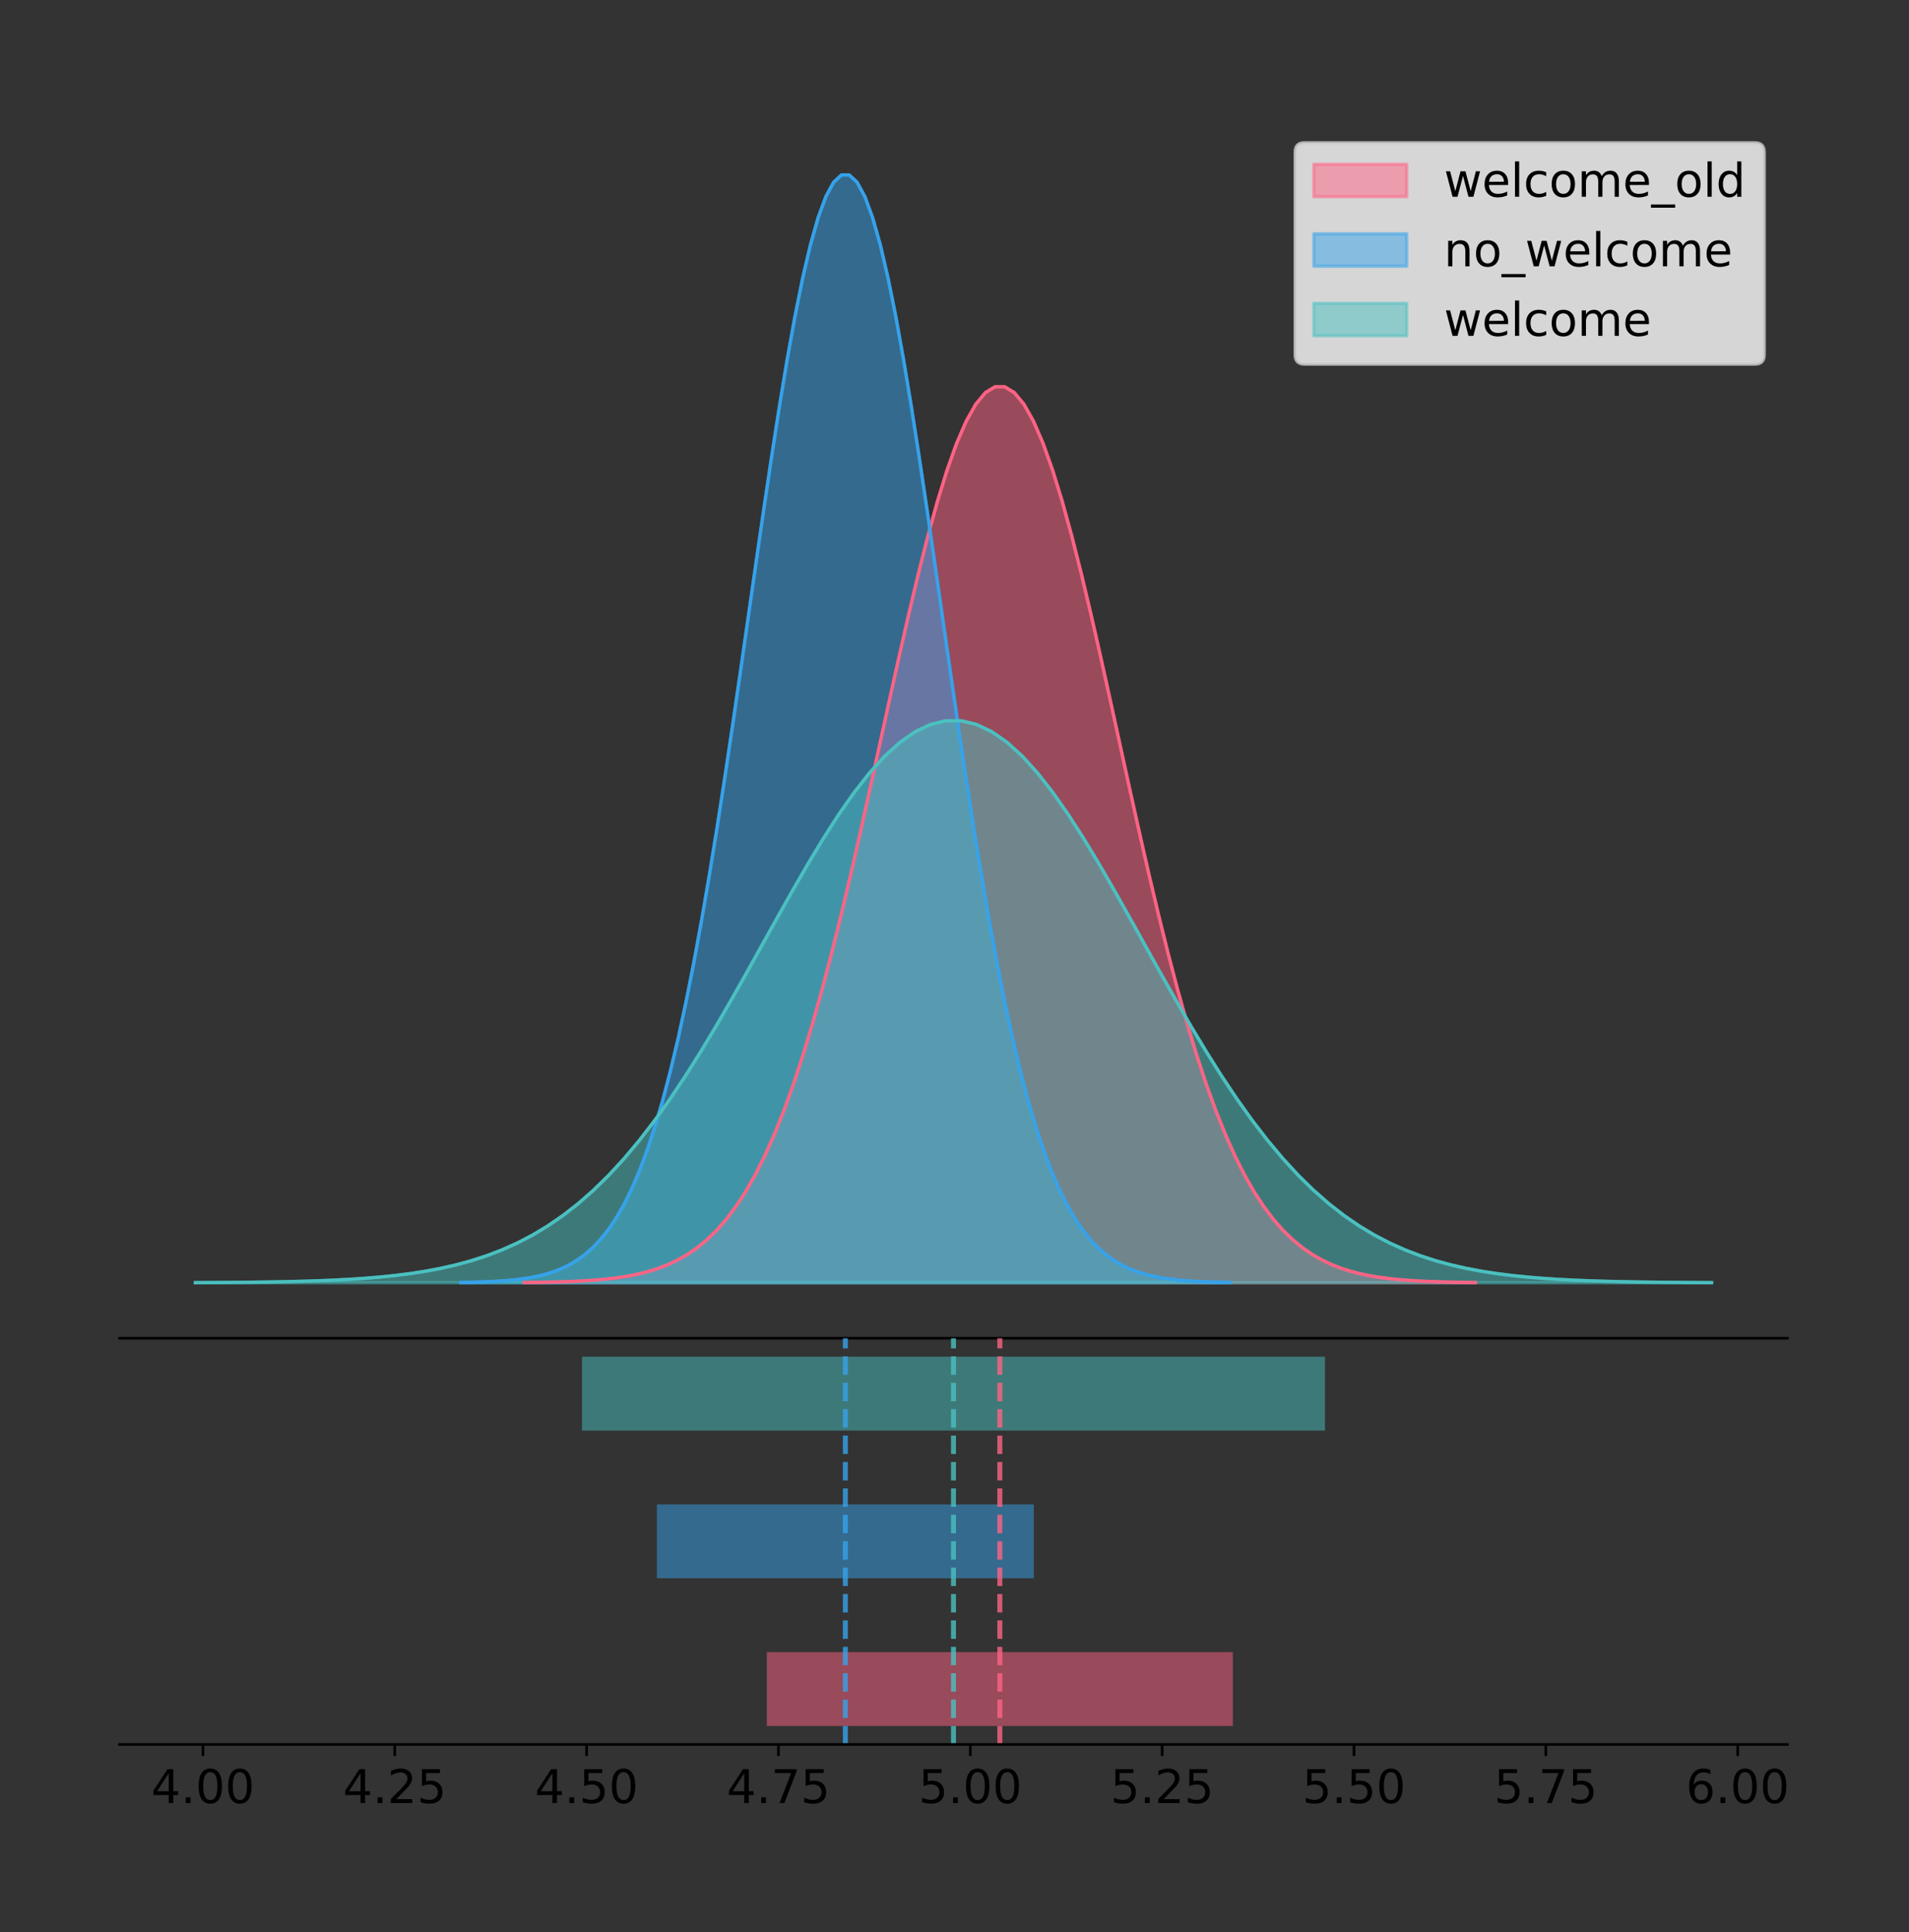 <?xml version="1.0" encoding="utf-8" standalone="no"?>
<!DOCTYPE svg PUBLIC "-//W3C//DTD SVG 1.1//EN"
  "http://www.w3.org/Graphics/SVG/1.1/DTD/svg11.dtd">
<!-- Created with matplotlib (https://matplotlib.org/) -->
<svg height="581.789pt" version="1.1" viewBox="0 0 574.809 581.789" width="574.809pt" xmlns="http://www.w3.org/2000/svg" xmlns:xlink="http://www.w3.org/1999/xlink">
 <rect x="0" y="0" width="574.809" height="581.789" fill="#333333" stroke="none"/>
 <defs>
  <style type="text/css">
*{stroke-linecap:butt;stroke-linejoin:round;}
  </style>
 </defs>
 <g id="figure_1">
  <g id="patch_1">
   <path d="M 0 581.789 
L 574.809 581.789 
L 574.809 0 
L 0 0 
z
" style="fill:none;"/>
  </g>
  <g id="axes_1">
   <g id="patch_2">
    <path d="M 36 402.93 
L 538.2 402.93 
L 538.2 36 
L 36 36 
z
" style="fill:none;"/>
   </g>
   <g id="PolyCollection_1">
    <defs>
     <path d="M 157.872 -195.538 
L 157.872 -195.629 
L 160.765 -195.663 
L 163.657 -195.709 
L 166.55 -195.77 
L 169.443 -195.851 
L 172.335 -195.958 
L 175.228 -196.098 
L 178.12 -196.28 
L 181.013 -196.514 
L 183.906 -196.813 
L 186.798 -197.194 
L 189.691 -197.674 
L 192.583 -198.276 
L 195.476 -199.024 
L 198.369 -199.948 
L 201.261 -201.08 
L 204.154 -202.458 
L 207.046 -204.122 
L 209.939 -206.116 
L 212.832 -208.49 
L 215.724 -211.293 
L 218.617 -214.577 
L 221.509 -218.397 
L 224.402 -222.804 
L 227.295 -227.85 
L 230.187 -233.58 
L 233.08 -240.034 
L 235.972 -247.245 
L 238.865 -255.233 
L 241.758 -264.007 
L 244.65 -273.559 
L 247.543 -283.865 
L 250.436 -294.881 
L 253.328 -306.545 
L 256.221 -318.77 
L 259.113 -331.452 
L 262.006 -344.462 
L 264.899 -357.657 
L 267.791 -370.871 
L 270.684 -383.929 
L 273.576 -396.641 
L 276.469 -408.814 
L 279.362 -420.251 
L 282.254 -430.761 
L 285.147 -440.16 
L 288.039 -448.279 
L 290.932 -454.967 
L 293.825 -460.1 
L 296.717 -463.578 
L 299.61 -465.334 
L 302.502 -465.334 
L 305.395 -463.578 
L 308.288 -460.1 
L 311.18 -454.967 
L 314.073 -448.279 
L 316.966 -440.16 
L 319.858 -430.761 
L 322.751 -420.251 
L 325.643 -408.814 
L 328.536 -396.641 
L 331.429 -383.929 
L 334.321 -370.871 
L 337.214 -357.657 
L 340.106 -344.462 
L 342.999 -331.452 
L 345.892 -318.77 
L 348.784 -306.545 
L 351.677 -294.881 
L 354.569 -283.865 
L 357.462 -273.559 
L 360.355 -264.007 
L 363.247 -255.233 
L 366.14 -247.245 
L 369.032 -240.034 
L 371.925 -233.58 
L 374.818 -227.85 
L 377.71 -222.804 
L 380.603 -218.397 
L 383.495 -214.577 
L 386.388 -211.293 
L 389.281 -208.49 
L 392.173 -206.116 
L 395.066 -204.122 
L 397.959 -202.458 
L 400.851 -201.08 
L 403.744 -199.948 
L 406.636 -199.024 
L 409.529 -198.276 
L 412.422 -197.674 
L 415.314 -197.194 
L 418.207 -196.813 
L 421.099 -196.514 
L 423.992 -196.28 
L 426.885 -196.098 
L 429.777 -195.958 
L 432.67 -195.851 
L 435.562 -195.77 
L 438.455 -195.709 
L 441.348 -195.663 
L 444.24 -195.629 
L 444.24 -195.538 
L 444.24 -195.538 
L 441.348 -195.538 
L 438.455 -195.538 
L 435.562 -195.538 
L 432.67 -195.538 
L 429.777 -195.538 
L 426.885 -195.538 
L 423.992 -195.538 
L 421.099 -195.538 
L 418.207 -195.538 
L 415.314 -195.538 
L 412.422 -195.538 
L 409.529 -195.538 
L 406.636 -195.538 
L 403.744 -195.538 
L 400.851 -195.538 
L 397.959 -195.538 
L 395.066 -195.538 
L 392.173 -195.538 
L 389.281 -195.538 
L 386.388 -195.538 
L 383.495 -195.538 
L 380.603 -195.538 
L 377.71 -195.538 
L 374.818 -195.538 
L 371.925 -195.538 
L 369.032 -195.538 
L 366.14 -195.538 
L 363.247 -195.538 
L 360.355 -195.538 
L 357.462 -195.538 
L 354.569 -195.538 
L 351.677 -195.538 
L 348.784 -195.538 
L 345.892 -195.538 
L 342.999 -195.538 
L 340.106 -195.538 
L 337.214 -195.538 
L 334.321 -195.538 
L 331.429 -195.538 
L 328.536 -195.538 
L 325.643 -195.538 
L 322.751 -195.538 
L 319.858 -195.538 
L 316.966 -195.538 
L 314.073 -195.538 
L 311.18 -195.538 
L 308.288 -195.538 
L 305.395 -195.538 
L 302.502 -195.538 
L 299.61 -195.538 
L 296.717 -195.538 
L 293.825 -195.538 
L 290.932 -195.538 
L 288.039 -195.538 
L 285.147 -195.538 
L 282.254 -195.538 
L 279.362 -195.538 
L 276.469 -195.538 
L 273.576 -195.538 
L 270.684 -195.538 
L 267.791 -195.538 
L 264.899 -195.538 
L 262.006 -195.538 
L 259.113 -195.538 
L 256.221 -195.538 
L 253.328 -195.538 
L 250.436 -195.538 
L 247.543 -195.538 
L 244.65 -195.538 
L 241.758 -195.538 
L 238.865 -195.538 
L 235.972 -195.538 
L 233.08 -195.538 
L 230.187 -195.538 
L 227.295 -195.538 
L 224.402 -195.538 
L 221.509 -195.538 
L 218.617 -195.538 
L 215.724 -195.538 
L 212.832 -195.538 
L 209.939 -195.538 
L 207.046 -195.538 
L 204.154 -195.538 
L 201.261 -195.538 
L 198.369 -195.538 
L 195.476 -195.538 
L 192.583 -195.538 
L 189.691 -195.538 
L 186.798 -195.538 
L 183.906 -195.538 
L 181.013 -195.538 
L 178.12 -195.538 
L 175.228 -195.538 
L 172.335 -195.538 
L 169.443 -195.538 
L 166.55 -195.538 
L 163.657 -195.538 
L 160.765 -195.538 
L 157.872 -195.538 
z
" id="m14c7a3644d" style="stroke:#ff6384;stroke-opacity:0.5;"/>
    </defs>
    <g clip-path="url(#p9bf00c78ed)">
     <use style="fill:#ff6384;fill-opacity:0.5;stroke:#ff6384;stroke-opacity:0.5;" x="0" xlink:href="#m14c7a3644d" y="581.789"/>
    </g>
   </g>
   <g id="PolyCollection_2">
    <defs>
     <path d="M 138.735 -195.538 
L 138.735 -195.65 
L 141.075 -195.692 
L 143.414 -195.749 
L 145.754 -195.825 
L 148.093 -195.925 
L 150.433 -196.058 
L 152.773 -196.23 
L 155.112 -196.455 
L 157.452 -196.744 
L 159.791 -197.115 
L 162.131 -197.585 
L 164.47 -198.179 
L 166.81 -198.923 
L 169.149 -199.848 
L 171.489 -200.99 
L 173.829 -202.39 
L 176.168 -204.093 
L 178.508 -206.151 
L 180.847 -208.617 
L 183.187 -211.552 
L 185.526 -215.017 
L 187.866 -219.078 
L 190.205 -223.801 
L 192.545 -229.25 
L 194.885 -235.488 
L 197.224 -242.572 
L 199.564 -250.552 
L 201.903 -259.468 
L 204.243 -269.344 
L 206.582 -280.192 
L 208.922 -292.002 
L 211.262 -304.744 
L 213.601 -318.365 
L 215.941 -332.786 
L 218.28 -347.901 
L 220.62 -363.58 
L 222.959 -379.667 
L 225.299 -395.98 
L 227.638 -412.318 
L 229.978 -428.462 
L 232.318 -444.18 
L 234.657 -459.23 
L 236.997 -473.372 
L 239.336 -486.366 
L 241.676 -497.987 
L 244.015 -508.025 
L 246.355 -516.294 
L 248.694 -522.64 
L 251.034 -526.94 
L 253.374 -529.111 
L 255.713 -529.111 
L 258.053 -526.94 
L 260.392 -522.64 
L 262.732 -516.294 
L 265.071 -508.025 
L 267.411 -497.987 
L 269.75 -486.366 
L 272.09 -473.372 
L 274.43 -459.23 
L 276.769 -444.18 
L 279.109 -428.462 
L 281.448 -412.318 
L 283.788 -395.98 
L 286.127 -379.667 
L 288.467 -363.58 
L 290.806 -347.901 
L 293.146 -332.786 
L 295.486 -318.365 
L 297.825 -304.744 
L 300.165 -292.002 
L 302.504 -280.192 
L 304.844 -269.344 
L 307.183 -259.468 
L 309.523 -250.552 
L 311.862 -242.572 
L 314.202 -235.488 
L 316.542 -229.25 
L 318.881 -223.801 
L 321.221 -219.078 
L 323.56 -215.017 
L 325.9 -211.552 
L 328.239 -208.617 
L 330.579 -206.151 
L 332.918 -204.093 
L 335.258 -202.39 
L 337.598 -200.99 
L 339.937 -199.848 
L 342.277 -198.923 
L 344.616 -198.179 
L 346.956 -197.585 
L 349.295 -197.115 
L 351.635 -196.744 
L 353.975 -196.455 
L 356.314 -196.23 
L 358.654 -196.058 
L 360.993 -195.925 
L 363.333 -195.825 
L 365.672 -195.749 
L 368.012 -195.692 
L 370.351 -195.65 
L 370.351 -195.538 
L 370.351 -195.538 
L 368.012 -195.538 
L 365.672 -195.538 
L 363.333 -195.538 
L 360.993 -195.538 
L 358.654 -195.538 
L 356.314 -195.538 
L 353.975 -195.538 
L 351.635 -195.538 
L 349.295 -195.538 
L 346.956 -195.538 
L 344.616 -195.538 
L 342.277 -195.538 
L 339.937 -195.538 
L 337.598 -195.538 
L 335.258 -195.538 
L 332.918 -195.538 
L 330.579 -195.538 
L 328.239 -195.538 
L 325.9 -195.538 
L 323.56 -195.538 
L 321.221 -195.538 
L 318.881 -195.538 
L 316.542 -195.538 
L 314.202 -195.538 
L 311.862 -195.538 
L 309.523 -195.538 
L 307.183 -195.538 
L 304.844 -195.538 
L 302.504 -195.538 
L 300.165 -195.538 
L 297.825 -195.538 
L 295.486 -195.538 
L 293.146 -195.538 
L 290.806 -195.538 
L 288.467 -195.538 
L 286.127 -195.538 
L 283.788 -195.538 
L 281.448 -195.538 
L 279.109 -195.538 
L 276.769 -195.538 
L 274.43 -195.538 
L 272.09 -195.538 
L 269.75 -195.538 
L 267.411 -195.538 
L 265.071 -195.538 
L 262.732 -195.538 
L 260.392 -195.538 
L 258.053 -195.538 
L 255.713 -195.538 
L 253.374 -195.538 
L 251.034 -195.538 
L 248.694 -195.538 
L 246.355 -195.538 
L 244.015 -195.538 
L 241.676 -195.538 
L 239.336 -195.538 
L 236.997 -195.538 
L 234.657 -195.538 
L 232.318 -195.538 
L 229.978 -195.538 
L 227.638 -195.538 
L 225.299 -195.538 
L 222.959 -195.538 
L 220.62 -195.538 
L 218.28 -195.538 
L 215.941 -195.538 
L 213.601 -195.538 
L 211.262 -195.538 
L 208.922 -195.538 
L 206.582 -195.538 
L 204.243 -195.538 
L 201.903 -195.538 
L 199.564 -195.538 
L 197.224 -195.538 
L 194.885 -195.538 
L 192.545 -195.538 
L 190.205 -195.538 
L 187.866 -195.538 
L 185.526 -195.538 
L 183.187 -195.538 
L 180.847 -195.538 
L 178.508 -195.538 
L 176.168 -195.538 
L 173.829 -195.538 
L 171.489 -195.538 
L 169.149 -195.538 
L 166.81 -195.538 
L 164.47 -195.538 
L 162.131 -195.538 
L 159.791 -195.538 
L 157.452 -195.538 
L 155.112 -195.538 
L 152.773 -195.538 
L 150.433 -195.538 
L 148.093 -195.538 
L 145.754 -195.538 
L 143.414 -195.538 
L 141.075 -195.538 
L 138.735 -195.538 
z
" id="ma204738dba" style="stroke:#36a2eb;stroke-opacity:0.5;"/>
    </defs>
    <g clip-path="url(#p9bf00c78ed)">
     <use style="fill:#36a2eb;fill-opacity:0.5;stroke:#36a2eb;stroke-opacity:0.5;" x="0" xlink:href="#ma204738dba" y="581.789"/>
    </g>
   </g>
   <g id="PolyCollection_3">
    <defs>
     <path d="M 58.827 -195.538 
L 58.827 -195.595 
L 63.439 -195.616 
L 68.05 -195.645 
L 72.662 -195.684 
L 77.274 -195.734 
L 81.885 -195.802 
L 86.497 -195.889 
L 91.108 -196.003 
L 95.72 -196.15 
L 100.331 -196.338 
L 104.943 -196.577 
L 109.555 -196.878 
L 114.166 -197.255 
L 118.778 -197.725 
L 123.389 -198.304 
L 128.001 -199.014 
L 132.612 -199.878 
L 137.224 -200.922 
L 141.836 -202.173 
L 146.447 -203.662 
L 151.059 -205.42 
L 155.67 -207.48 
L 160.282 -209.876 
L 164.893 -212.641 
L 169.505 -215.806 
L 174.117 -219.4 
L 178.728 -223.448 
L 183.34 -227.971 
L 187.951 -232.982 
L 192.563 -238.485 
L 197.174 -244.477 
L 201.786 -250.941 
L 206.398 -257.851 
L 211.009 -265.167 
L 215.621 -272.835 
L 220.232 -280.79 
L 224.844 -288.951 
L 229.455 -297.227 
L 234.067 -305.516 
L 238.679 -313.706 
L 243.29 -321.68 
L 247.902 -329.315 
L 252.513 -336.49 
L 257.125 -343.082 
L 261.736 -348.977 
L 266.348 -354.07 
L 270.96 -358.265 
L 275.571 -361.484 
L 280.183 -363.666 
L 284.794 -364.767 
L 289.406 -364.767 
L 294.017 -363.666 
L 298.629 -361.484 
L 303.24 -358.265 
L 307.852 -354.07 
L 312.464 -348.977 
L 317.075 -343.082 
L 321.687 -336.49 
L 326.298 -329.315 
L 330.91 -321.68 
L 335.521 -313.706 
L 340.133 -305.516 
L 344.745 -297.227 
L 349.356 -288.951 
L 353.968 -280.79 
L 358.579 -272.835 
L 363.191 -265.167 
L 367.802 -257.851 
L 372.414 -250.941 
L 377.026 -244.477 
L 381.637 -238.485 
L 386.249 -232.982 
L 390.86 -227.971 
L 395.472 -223.448 
L 400.083 -219.4 
L 404.695 -215.806 
L 409.307 -212.641 
L 413.918 -209.876 
L 418.53 -207.48 
L 423.141 -205.42 
L 427.753 -203.662 
L 432.364 -202.173 
L 436.976 -200.922 
L 441.588 -199.878 
L 446.199 -199.014 
L 450.811 -198.304 
L 455.422 -197.725 
L 460.034 -197.255 
L 464.645 -196.878 
L 469.257 -196.577 
L 473.869 -196.338 
L 478.48 -196.15 
L 483.092 -196.003 
L 487.703 -195.889 
L 492.315 -195.802 
L 496.926 -195.734 
L 501.538 -195.684 
L 506.15 -195.645 
L 510.761 -195.616 
L 515.373 -195.595 
L 515.373 -195.538 
L 515.373 -195.538 
L 510.761 -195.538 
L 506.15 -195.538 
L 501.538 -195.538 
L 496.926 -195.538 
L 492.315 -195.538 
L 487.703 -195.538 
L 483.092 -195.538 
L 478.48 -195.538 
L 473.869 -195.538 
L 469.257 -195.538 
L 464.645 -195.538 
L 460.034 -195.538 
L 455.422 -195.538 
L 450.811 -195.538 
L 446.199 -195.538 
L 441.588 -195.538 
L 436.976 -195.538 
L 432.364 -195.538 
L 427.753 -195.538 
L 423.141 -195.538 
L 418.53 -195.538 
L 413.918 -195.538 
L 409.307 -195.538 
L 404.695 -195.538 
L 400.083 -195.538 
L 395.472 -195.538 
L 390.86 -195.538 
L 386.249 -195.538 
L 381.637 -195.538 
L 377.026 -195.538 
L 372.414 -195.538 
L 367.802 -195.538 
L 363.191 -195.538 
L 358.579 -195.538 
L 353.968 -195.538 
L 349.356 -195.538 
L 344.745 -195.538 
L 340.133 -195.538 
L 335.521 -195.538 
L 330.91 -195.538 
L 326.298 -195.538 
L 321.687 -195.538 
L 317.075 -195.538 
L 312.464 -195.538 
L 307.852 -195.538 
L 303.24 -195.538 
L 298.629 -195.538 
L 294.017 -195.538 
L 289.406 -195.538 
L 284.794 -195.538 
L 280.183 -195.538 
L 275.571 -195.538 
L 270.96 -195.538 
L 266.348 -195.538 
L 261.736 -195.538 
L 257.125 -195.538 
L 252.513 -195.538 
L 247.902 -195.538 
L 243.29 -195.538 
L 238.679 -195.538 
L 234.067 -195.538 
L 229.455 -195.538 
L 224.844 -195.538 
L 220.232 -195.538 
L 215.621 -195.538 
L 211.009 -195.538 
L 206.398 -195.538 
L 201.786 -195.538 
L 197.174 -195.538 
L 192.563 -195.538 
L 187.951 -195.538 
L 183.34 -195.538 
L 178.728 -195.538 
L 174.117 -195.538 
L 169.505 -195.538 
L 164.893 -195.538 
L 160.282 -195.538 
L 155.67 -195.538 
L 151.059 -195.538 
L 146.447 -195.538 
L 141.836 -195.538 
L 137.224 -195.538 
L 132.612 -195.538 
L 128.001 -195.538 
L 123.389 -195.538 
L 118.778 -195.538 
L 114.166 -195.538 
L 109.555 -195.538 
L 104.943 -195.538 
L 100.331 -195.538 
L 95.72 -195.538 
L 91.108 -195.538 
L 86.497 -195.538 
L 81.885 -195.538 
L 77.274 -195.538 
L 72.662 -195.538 
L 68.05 -195.538 
L 63.439 -195.538 
L 58.827 -195.538 
z
" id="m2f49fd042a" style="stroke:#4bc0c0;stroke-opacity:0.5;"/>
    </defs>
    <g clip-path="url(#p9bf00c78ed)">
     <use style="fill:#4bc0c0;fill-opacity:0.5;stroke:#4bc0c0;stroke-opacity:0.5;" x="0" xlink:href="#m2f49fd042a" y="581.789"/>
    </g>
   </g>
   <g id="line2d_1">
    <path clip-path="url(#p9bf00c78ed)" d="M 157.872 386.161 
L 160.765 386.127 
L 163.657 386.081 
L 166.55 386.019 
L 169.443 385.938 
L 172.335 385.831 
L 175.228 385.691 
L 178.12 385.51 
L 181.013 385.276 
L 183.906 384.976 
L 186.798 384.596 
L 189.691 384.115 
L 192.583 383.514 
L 195.476 382.765 
L 198.369 381.842 
L 201.261 380.709 
L 204.154 379.332 
L 207.046 377.668 
L 209.939 375.673 
L 212.832 373.3 
L 215.724 370.497 
L 218.617 367.212 
L 221.509 363.392 
L 224.402 358.985 
L 227.295 353.94 
L 230.187 348.21 
L 233.08 341.755 
L 235.972 334.545 
L 238.865 326.556 
L 241.758 317.783 
L 244.65 308.231 
L 247.543 297.925 
L 250.436 286.908 
L 253.328 275.245 
L 256.221 263.019 
L 259.113 250.338 
L 262.006 237.327 
L 264.899 224.133 
L 267.791 210.918 
L 270.684 197.861 
L 273.576 185.148 
L 276.469 172.976 
L 279.362 161.538 
L 282.254 151.028 
L 285.147 141.629 
L 288.039 133.51 
L 290.932 126.822 
L 293.825 121.69 
L 296.717 118.212 
L 299.61 116.456 
L 302.502 116.456 
L 305.395 118.212 
L 308.288 121.69 
L 311.18 126.822 
L 314.073 133.51 
L 316.966 141.629 
L 319.858 151.028 
L 322.751 161.538 
L 325.643 172.976 
L 328.536 185.148 
L 331.429 197.861 
L 334.321 210.918 
L 337.214 224.133 
L 340.106 237.327 
L 342.999 250.338 
L 345.892 263.019 
L 348.784 275.245 
L 351.677 286.908 
L 354.569 297.925 
L 357.462 308.231 
L 360.355 317.783 
L 363.247 326.556 
L 366.14 334.545 
L 369.032 341.755 
L 371.925 348.21 
L 374.818 353.94 
L 377.71 358.985 
L 380.603 363.392 
L 383.495 367.212 
L 386.388 370.497 
L 389.281 373.3 
L 392.173 375.673 
L 395.066 377.668 
L 397.959 379.332 
L 400.851 380.709 
L 403.744 381.842 
L 406.636 382.765 
L 409.529 383.514 
L 412.422 384.115 
L 415.314 384.596 
L 418.207 384.976 
L 421.099 385.276 
L 423.992 385.51 
L 426.885 385.691 
L 429.777 385.831 
L 432.67 385.938 
L 435.562 386.019 
L 438.455 386.081 
L 441.348 386.127 
L 444.24 386.161 
" style="fill:none;stroke:#ff6384;stroke-linecap:square;"/>
   </g>
   <g id="line2d_2">
    <path clip-path="url(#p9bf00c78ed)" d="M 138.735 386.139 
L 141.075 386.097 
L 143.414 386.04 
L 145.754 385.965 
L 148.093 385.864 
L 150.433 385.732 
L 152.773 385.559 
L 155.112 385.334 
L 157.452 385.045 
L 159.791 384.675 
L 162.131 384.204 
L 164.47 383.61 
L 166.81 382.867 
L 169.149 381.941 
L 171.489 380.799 
L 173.829 379.399 
L 176.168 377.696 
L 178.508 375.639 
L 180.847 373.172 
L 183.187 370.238 
L 185.526 366.772 
L 187.866 362.711 
L 190.205 357.989 
L 192.545 352.539 
L 194.885 346.301 
L 197.224 339.217 
L 199.564 331.237 
L 201.903 322.322 
L 204.243 312.445 
L 206.582 301.597 
L 208.922 289.787 
L 211.262 277.045 
L 213.601 263.424 
L 215.941 249.004 
L 218.28 233.888 
L 220.62 218.209 
L 222.959 202.123 
L 225.299 185.809 
L 227.638 169.471 
L 229.978 153.327 
L 232.318 137.61 
L 234.657 122.559 
L 236.997 108.418 
L 239.336 95.423 
L 241.676 83.803 
L 244.015 73.765 
L 246.355 65.495 
L 248.694 59.15 
L 251.034 54.85 
L 253.374 52.679 
L 255.713 52.679 
L 258.053 54.85 
L 260.392 59.15 
L 262.732 65.495 
L 265.071 73.765 
L 267.411 83.803 
L 269.75 95.423 
L 272.09 108.418 
L 274.43 122.559 
L 276.769 137.61 
L 279.109 153.327 
L 281.448 169.471 
L 283.788 185.809 
L 286.127 202.123 
L 288.467 218.209 
L 290.806 233.888 
L 293.146 249.004 
L 295.486 263.424 
L 297.825 277.045 
L 300.165 289.787 
L 302.504 301.597 
L 304.844 312.445 
L 307.183 322.322 
L 309.523 331.237 
L 311.862 339.217 
L 314.202 346.301 
L 316.542 352.539 
L 318.881 357.989 
L 321.221 362.711 
L 323.56 366.772 
L 325.9 370.238 
L 328.239 373.172 
L 330.579 375.639 
L 332.918 377.696 
L 335.258 379.399 
L 337.598 380.799 
L 339.937 381.941 
L 342.277 382.867 
L 344.616 383.61 
L 346.956 384.204 
L 349.295 384.675 
L 351.635 385.045 
L 353.975 385.334 
L 356.314 385.559 
L 358.654 385.732 
L 360.993 385.864 
L 363.333 385.965 
L 365.672 386.04 
L 368.012 386.097 
L 370.351 386.139 
" style="fill:none;stroke:#36a2eb;stroke-linecap:square;"/>
   </g>
   <g id="line2d_3">
    <path clip-path="url(#p9bf00c78ed)" d="M 58.827 386.195 
L 63.439 386.173 
L 68.05 386.144 
L 72.662 386.106 
L 77.274 386.055 
L 81.885 385.988 
L 86.497 385.9 
L 91.108 385.786 
L 95.72 385.639 
L 100.331 385.451 
L 104.943 385.213 
L 109.555 384.912 
L 114.166 384.534 
L 118.778 384.065 
L 123.389 383.485 
L 128.001 382.775 
L 132.612 381.911 
L 137.224 380.867 
L 141.836 379.616 
L 146.447 378.127 
L 151.059 376.369 
L 155.67 374.309 
L 160.282 371.913 
L 164.893 369.149 
L 169.505 365.984 
L 174.117 362.39 
L 178.728 358.341 
L 183.34 353.818 
L 187.951 348.808 
L 192.563 343.304 
L 197.174 337.313 
L 201.786 330.848 
L 206.398 323.938 
L 211.009 316.622 
L 215.621 308.954 
L 220.232 300.999 
L 224.844 292.838 
L 229.455 284.562 
L 234.067 276.274 
L 238.679 268.083 
L 243.29 260.11 
L 247.902 252.474 
L 252.513 245.3 
L 257.125 238.708 
L 261.736 232.812 
L 266.348 227.72 
L 270.96 223.524 
L 275.571 220.305 
L 280.183 218.124 
L 284.794 217.022 
L 289.406 217.022 
L 294.017 218.124 
L 298.629 220.305 
L 303.24 223.524 
L 307.852 227.72 
L 312.464 232.812 
L 317.075 238.708 
L 321.687 245.3 
L 326.298 252.474 
L 330.91 260.11 
L 335.521 268.083 
L 340.133 276.274 
L 344.745 284.562 
L 349.356 292.838 
L 353.968 300.999 
L 358.579 308.954 
L 363.191 316.622 
L 367.802 323.938 
L 372.414 330.848 
L 377.026 337.313 
L 381.637 343.304 
L 386.249 348.808 
L 390.86 353.818 
L 395.472 358.341 
L 400.083 362.39 
L 404.695 365.984 
L 409.307 369.149 
L 413.918 371.913 
L 418.53 374.309 
L 423.141 376.369 
L 427.753 378.127 
L 432.364 379.616 
L 436.976 380.867 
L 441.588 381.911 
L 446.199 382.775 
L 450.811 383.485 
L 455.422 384.065 
L 460.034 384.534 
L 464.645 384.912 
L 469.257 385.213 
L 473.869 385.451 
L 478.48 385.639 
L 483.092 385.786 
L 487.703 385.9 
L 492.315 385.988 
L 496.926 386.055 
L 501.538 386.106 
L 506.15 386.144 
L 510.761 386.173 
L 515.373 386.195 
" style="fill:none;stroke:#4bc0c0;stroke-linecap:square;"/>
   </g>
   <g id="patch_3">
    <path d="M 36 402.93 
L 538.2 402.93 
" style="fill:none;stroke:#000000;stroke-linecap:square;stroke-linejoin:miter;stroke-width:0.8;"/>
   </g>
   <g id="legend_1">
    <g id="patch_4">
     <path d="M 392.788 109.627 
L 528.4 109.627 
Q 531.2 109.627 531.2 106.827 
L 531.2 45.8 
Q 531.2 43 528.4 43 
L 392.788 43 
Q 389.988 43 389.988 45.8 
L 389.988 106.827 
Q 389.988 109.627 392.788 109.627 
z
" style="fill:#ffffff;opacity:0.8;stroke:#cccccc;stroke-linejoin:miter;"/>
    </g>
    <g id="patch_5">
     <path d="M 395.588 59.238 
L 423.588 59.238 
L 423.588 49.438 
L 395.588 49.438 
z
" style="fill:#ff6384;opacity:0.5;stroke:#ff6384;stroke-linejoin:miter;"/>
    </g>
    <g id="text_1">
     <!-- welcome_old -->
     <defs>
      <path d="M 4.203 54.688 
L 13.188 54.688 
L 24.422 12.016 
L 35.594 54.688 
L 46.188 54.688 
L 57.422 12.016 
L 68.609 54.688 
L 77.594 54.688 
L 63.281 0 
L 52.688 0 
L 40.922 44.828 
L 29.109 0 
L 18.5 0 
z
" id="DejaVuSans-119"/>
      <path d="M 56.203 29.594 
L 56.203 25.203 
L 14.891 25.203 
Q 15.484 15.922 20.484 11.062 
Q 25.484 6.203 34.422 6.203 
Q 39.594 6.203 44.453 7.469 
Q 49.312 8.734 54.109 11.281 
L 54.109 2.781 
Q 49.266 0.734 44.188 -0.344 
Q 39.109 -1.422 33.891 -1.422 
Q 20.797 -1.422 13.156 6.188 
Q 5.516 13.812 5.516 26.812 
Q 5.516 40.234 12.766 48.109 
Q 20.016 56 32.328 56 
Q 43.359 56 49.781 48.891 
Q 56.203 41.797 56.203 29.594 
z
M 47.219 32.234 
Q 47.125 39.594 43.094 43.984 
Q 39.062 48.391 32.422 48.391 
Q 24.906 48.391 20.391 44.141 
Q 15.875 39.891 15.188 32.172 
z
" id="DejaVuSans-101"/>
      <path d="M 9.422 75.984 
L 18.406 75.984 
L 18.406 0 
L 9.422 0 
z
" id="DejaVuSans-108"/>
      <path d="M 48.781 52.594 
L 48.781 44.188 
Q 44.969 46.297 41.141 47.344 
Q 37.312 48.391 33.406 48.391 
Q 24.656 48.391 19.812 42.844 
Q 14.984 37.312 14.984 27.297 
Q 14.984 17.281 19.812 11.734 
Q 24.656 6.203 33.406 6.203 
Q 37.312 6.203 41.141 7.25 
Q 44.969 8.297 48.781 10.406 
L 48.781 2.094 
Q 45.016 0.344 40.984 -0.531 
Q 36.969 -1.422 32.422 -1.422 
Q 20.062 -1.422 12.781 6.344 
Q 5.516 14.109 5.516 27.297 
Q 5.516 40.672 12.859 48.328 
Q 20.219 56 33.016 56 
Q 37.156 56 41.109 55.141 
Q 45.062 54.297 48.781 52.594 
z
" id="DejaVuSans-99"/>
      <path d="M 30.609 48.391 
Q 23.391 48.391 19.188 42.75 
Q 14.984 37.109 14.984 27.297 
Q 14.984 17.484 19.156 11.844 
Q 23.344 6.203 30.609 6.203 
Q 37.797 6.203 41.984 11.859 
Q 46.188 17.531 46.188 27.297 
Q 46.188 37.016 41.984 42.703 
Q 37.797 48.391 30.609 48.391 
z
M 30.609 56 
Q 42.328 56 49.016 48.375 
Q 55.719 40.766 55.719 27.297 
Q 55.719 13.875 49.016 6.219 
Q 42.328 -1.422 30.609 -1.422 
Q 18.844 -1.422 12.172 6.219 
Q 5.516 13.875 5.516 27.297 
Q 5.516 40.766 12.172 48.375 
Q 18.844 56 30.609 56 
z
" id="DejaVuSans-111"/>
      <path d="M 52 44.188 
Q 55.375 50.25 60.062 53.125 
Q 64.75 56 71.094 56 
Q 79.641 56 84.281 50.016 
Q 88.922 44.047 88.922 33.016 
L 88.922 0 
L 79.891 0 
L 79.891 32.719 
Q 79.891 40.578 77.094 44.375 
Q 74.312 48.188 68.609 48.188 
Q 61.625 48.188 57.562 43.547 
Q 53.516 38.922 53.516 30.906 
L 53.516 0 
L 44.484 0 
L 44.484 32.719 
Q 44.484 40.625 41.703 44.406 
Q 38.922 48.188 33.109 48.188 
Q 26.219 48.188 22.156 43.531 
Q 18.109 38.875 18.109 30.906 
L 18.109 0 
L 9.078 0 
L 9.078 54.688 
L 18.109 54.688 
L 18.109 46.188 
Q 21.188 51.219 25.484 53.609 
Q 29.781 56 35.688 56 
Q 41.656 56 45.828 52.969 
Q 50 49.953 52 44.188 
z
" id="DejaVuSans-109"/>
      <path d="M 50.984 -16.609 
L 50.984 -23.578 
L -0.984 -23.578 
L -0.984 -16.609 
z
" id="DejaVuSans-95"/>
      <path d="M 45.406 46.391 
L 45.406 75.984 
L 54.391 75.984 
L 54.391 0 
L 45.406 0 
L 45.406 8.203 
Q 42.578 3.328 38.25 0.953 
Q 33.938 -1.422 27.875 -1.422 
Q 17.969 -1.422 11.734 6.484 
Q 5.516 14.406 5.516 27.297 
Q 5.516 40.188 11.734 48.094 
Q 17.969 56 27.875 56 
Q 33.938 56 38.25 53.625 
Q 42.578 51.266 45.406 46.391 
z
M 14.797 27.297 
Q 14.797 17.391 18.875 11.75 
Q 22.953 6.109 30.078 6.109 
Q 37.203 6.109 41.297 11.75 
Q 45.406 17.391 45.406 27.297 
Q 45.406 37.203 41.297 42.844 
Q 37.203 48.484 30.078 48.484 
Q 22.953 48.484 18.875 42.844 
Q 14.797 37.203 14.797 27.297 
z
" id="DejaVuSans-100"/>
     </defs>
     <g transform="translate(434.788 59.238)scale(0.14 -0.14)">
      <use xlink:href="#DejaVuSans-119"/>
      <use x="81.787" xlink:href="#DejaVuSans-101"/>
      <use x="143.311" xlink:href="#DejaVuSans-108"/>
      <use x="171.094" xlink:href="#DejaVuSans-99"/>
      <use x="226.074" xlink:href="#DejaVuSans-111"/>
      <use x="287.256" xlink:href="#DejaVuSans-109"/>
      <use x="384.668" xlink:href="#DejaVuSans-101"/>
      <use x="446.191" xlink:href="#DejaVuSans-95"/>
      <use x="496.191" xlink:href="#DejaVuSans-111"/>
      <use x="557.373" xlink:href="#DejaVuSans-108"/>
      <use x="585.156" xlink:href="#DejaVuSans-100"/>
     </g>
    </g>
    <g id="patch_6">
     <path d="M 395.588 80.177 
L 423.588 80.177 
L 423.588 70.377 
L 395.588 70.377 
z
" style="fill:#36a2eb;opacity:0.5;stroke:#36a2eb;stroke-linejoin:miter;"/>
    </g>
    <g id="text_2">
     <!-- no_welcome -->
     <defs>
      <path d="M 54.891 33.016 
L 54.891 0 
L 45.906 0 
L 45.906 32.719 
Q 45.906 40.484 42.875 44.328 
Q 39.844 48.188 33.797 48.188 
Q 26.516 48.188 22.312 43.547 
Q 18.109 38.922 18.109 30.906 
L 18.109 0 
L 9.078 0 
L 9.078 54.688 
L 18.109 54.688 
L 18.109 46.188 
Q 21.344 51.125 25.703 53.562 
Q 30.078 56 35.797 56 
Q 45.219 56 50.047 50.172 
Q 54.891 44.344 54.891 33.016 
z
" id="DejaVuSans-110"/>
     </defs>
     <g transform="translate(434.788 80.177)scale(0.14 -0.14)">
      <use xlink:href="#DejaVuSans-110"/>
      <use x="63.379" xlink:href="#DejaVuSans-111"/>
      <use x="124.561" xlink:href="#DejaVuSans-95"/>
      <use x="174.561" xlink:href="#DejaVuSans-119"/>
      <use x="256.348" xlink:href="#DejaVuSans-101"/>
      <use x="317.871" xlink:href="#DejaVuSans-108"/>
      <use x="345.654" xlink:href="#DejaVuSans-99"/>
      <use x="400.635" xlink:href="#DejaVuSans-111"/>
      <use x="461.816" xlink:href="#DejaVuSans-109"/>
      <use x="559.229" xlink:href="#DejaVuSans-101"/>
     </g>
    </g>
    <g id="patch_7">
     <path d="M 395.588 101.115 
L 423.588 101.115 
L 423.588 91.315 
L 395.588 91.315 
z
" style="fill:#4bc0c0;opacity:0.5;stroke:#4bc0c0;stroke-linejoin:miter;"/>
    </g>
    <g id="text_3">
     <!-- welcome -->
     <g transform="translate(434.788 101.115)scale(0.14 -0.14)">
      <use xlink:href="#DejaVuSans-119"/>
      <use x="81.787" xlink:href="#DejaVuSans-101"/>
      <use x="143.311" xlink:href="#DejaVuSans-108"/>
      <use x="171.094" xlink:href="#DejaVuSans-99"/>
      <use x="226.074" xlink:href="#DejaVuSans-111"/>
      <use x="287.256" xlink:href="#DejaVuSans-109"/>
      <use x="384.668" xlink:href="#DejaVuSans-101"/>
     </g>
    </g>
   </g>
  </g>
  <g id="axes_2">
   <g id="patch_8">
    <path d="M 36 525.24 
L 538.2 525.24 
L 538.2 402.93 
L 36 402.93 
z
" style="fill:none;"/>
   </g>
   <g id="patch_9">
    <path clip-path="url(#p050eafb132)" d="M 230.896 519.68 
L 371.216 519.68 
L 371.216 497.442 
L 230.896 497.442 
z
" style="fill:#ff6384;opacity:0.5;"/>
   </g>
   <g id="patch_10">
    <path clip-path="url(#p050eafb132)" d="M 197.797 475.204 
L 311.289 475.204 
L 311.289 452.966 
L 197.797 452.966 
z
" style="fill:#36a2eb;opacity:0.5;"/>
   </g>
   <g id="patch_11">
    <path clip-path="url(#p050eafb132)" d="M 175.246 430.728 
L 398.954 430.728 
L 398.954 408.49 
L 175.246 408.49 
z
" style="fill:#4bc0c0;opacity:0.5;"/>
   </g>
   <g id="matplotlib.axis_1">
    <g id="xtick_1">
     <g id="line2d_4">
      <defs>
       <path d="M 0 0 
L 0 3.5 
" id="mdcbbd41875" style="stroke:#000000;stroke-width:0.8;"/>
      </defs>
      <g>
       <use style="stroke:#000000;stroke-width:0.8;" x="61.098" xlink:href="#mdcbbd41875" y="525.24"/>
      </g>
     </g>
     <g id="text_4">
      <!-- 4.00 -->
      <defs>
       <path d="M 37.797 64.312 
L 12.891 25.391 
L 37.797 25.391 
z
M 35.203 72.906 
L 47.609 72.906 
L 47.609 25.391 
L 58.016 25.391 
L 58.016 17.188 
L 47.609 17.188 
L 47.609 0 
L 37.797 0 
L 37.797 17.188 
L 4.891 17.188 
L 4.891 26.703 
z
" id="DejaVuSans-52"/>
       <path d="M 10.688 12.406 
L 21 12.406 
L 21 0 
L 10.688 0 
z
" id="DejaVuSans-46"/>
       <path d="M 31.781 66.406 
Q 24.172 66.406 20.328 58.906 
Q 16.5 51.422 16.5 36.375 
Q 16.5 21.391 20.328 13.891 
Q 24.172 6.391 31.781 6.391 
Q 39.453 6.391 43.281 13.891 
Q 47.125 21.391 47.125 36.375 
Q 47.125 51.422 43.281 58.906 
Q 39.453 66.406 31.781 66.406 
z
M 31.781 74.219 
Q 44.047 74.219 50.516 64.516 
Q 56.984 54.828 56.984 36.375 
Q 56.984 17.969 50.516 8.266 
Q 44.047 -1.422 31.781 -1.422 
Q 19.531 -1.422 13.062 8.266 
Q 6.594 17.969 6.594 36.375 
Q 6.594 54.828 13.062 64.516 
Q 19.531 74.219 31.781 74.219 
z
" id="DejaVuSans-48"/>
      </defs>
      <g transform="translate(45.512 542.878)scale(0.14 -0.14)">
       <use xlink:href="#DejaVuSans-52"/>
       <use x="63.623" xlink:href="#DejaVuSans-46"/>
       <use x="95.41" xlink:href="#DejaVuSans-48"/>
       <use x="159.033" xlink:href="#DejaVuSans-48"/>
      </g>
     </g>
    </g>
    <g id="xtick_2">
     <g id="line2d_5">
      <g>
       <use style="stroke:#000000;stroke-width:0.8;" x="118.864" xlink:href="#mdcbbd41875" y="525.24"/>
      </g>
     </g>
     <g id="text_5">
      <!-- 4.25 -->
      <defs>
       <path d="M 19.188 8.297 
L 53.609 8.297 
L 53.609 0 
L 7.328 0 
L 7.328 8.297 
Q 12.938 14.109 22.625 23.891 
Q 32.328 33.688 34.812 36.531 
Q 39.547 41.844 41.422 45.531 
Q 43.312 49.219 43.312 52.781 
Q 43.312 58.594 39.234 62.25 
Q 35.156 65.922 28.609 65.922 
Q 23.969 65.922 18.812 64.312 
Q 13.672 62.703 7.812 59.422 
L 7.812 69.391 
Q 13.766 71.781 18.938 73 
Q 24.125 74.219 28.422 74.219 
Q 39.75 74.219 46.484 68.547 
Q 53.219 62.891 53.219 53.422 
Q 53.219 48.922 51.531 44.891 
Q 49.859 40.875 45.406 35.406 
Q 44.188 33.984 37.641 27.219 
Q 31.109 20.453 19.188 8.297 
z
" id="DejaVuSans-50"/>
       <path d="M 10.797 72.906 
L 49.516 72.906 
L 49.516 64.594 
L 19.828 64.594 
L 19.828 46.734 
Q 21.969 47.469 24.109 47.828 
Q 26.266 48.188 28.422 48.188 
Q 40.625 48.188 47.75 41.5 
Q 54.891 34.812 54.891 23.391 
Q 54.891 11.625 47.562 5.094 
Q 40.234 -1.422 26.906 -1.422 
Q 22.312 -1.422 17.547 -0.641 
Q 12.797 0.141 7.719 1.703 
L 7.719 11.625 
Q 12.109 9.234 16.797 8.062 
Q 21.484 6.891 26.703 6.891 
Q 35.156 6.891 40.078 11.328 
Q 45.016 15.766 45.016 23.391 
Q 45.016 31 40.078 35.438 
Q 35.156 39.891 26.703 39.891 
Q 22.75 39.891 18.812 39.016 
Q 14.891 38.141 10.797 36.281 
z
" id="DejaVuSans-53"/>
      </defs>
      <g transform="translate(103.278 542.878)scale(0.14 -0.14)">
       <use xlink:href="#DejaVuSans-52"/>
       <use x="63.623" xlink:href="#DejaVuSans-46"/>
       <use x="95.41" xlink:href="#DejaVuSans-50"/>
       <use x="159.033" xlink:href="#DejaVuSans-53"/>
      </g>
     </g>
    </g>
    <g id="xtick_3">
     <g id="line2d_6">
      <g>
       <use style="stroke:#000000;stroke-width:0.8;" x="176.629" xlink:href="#mdcbbd41875" y="525.24"/>
      </g>
     </g>
     <g id="text_6">
      <!-- 4.50 -->
      <g transform="translate(161.043 542.878)scale(0.14 -0.14)">
       <use xlink:href="#DejaVuSans-52"/>
       <use x="63.623" xlink:href="#DejaVuSans-46"/>
       <use x="95.41" xlink:href="#DejaVuSans-53"/>
       <use x="159.033" xlink:href="#DejaVuSans-48"/>
      </g>
     </g>
    </g>
    <g id="xtick_4">
     <g id="line2d_7">
      <g>
       <use style="stroke:#000000;stroke-width:0.8;" x="234.395" xlink:href="#mdcbbd41875" y="525.24"/>
      </g>
     </g>
     <g id="text_7">
      <!-- 4.75 -->
      <defs>
       <path d="M 8.203 72.906 
L 55.078 72.906 
L 55.078 68.703 
L 28.609 0 
L 18.312 0 
L 43.219 64.594 
L 8.203 64.594 
z
" id="DejaVuSans-55"/>
      </defs>
      <g transform="translate(218.809 542.878)scale(0.14 -0.14)">
       <use xlink:href="#DejaVuSans-52"/>
       <use x="63.623" xlink:href="#DejaVuSans-46"/>
       <use x="95.41" xlink:href="#DejaVuSans-55"/>
       <use x="159.033" xlink:href="#DejaVuSans-53"/>
      </g>
     </g>
    </g>
    <g id="xtick_5">
     <g id="line2d_8">
      <g>
       <use style="stroke:#000000;stroke-width:0.8;" x="292.16" xlink:href="#mdcbbd41875" y="525.24"/>
      </g>
     </g>
     <g id="text_8">
      <!-- 5.00 -->
      <g transform="translate(276.574 542.878)scale(0.14 -0.14)">
       <use xlink:href="#DejaVuSans-53"/>
       <use x="63.623" xlink:href="#DejaVuSans-46"/>
       <use x="95.41" xlink:href="#DejaVuSans-48"/>
       <use x="159.033" xlink:href="#DejaVuSans-48"/>
      </g>
     </g>
    </g>
    <g id="xtick_6">
     <g id="line2d_9">
      <g>
       <use style="stroke:#000000;stroke-width:0.8;" x="349.926" xlink:href="#mdcbbd41875" y="525.24"/>
      </g>
     </g>
     <g id="text_9">
      <!-- 5.25 -->
      <g transform="translate(334.34 542.878)scale(0.14 -0.14)">
       <use xlink:href="#DejaVuSans-53"/>
       <use x="63.623" xlink:href="#DejaVuSans-46"/>
       <use x="95.41" xlink:href="#DejaVuSans-50"/>
       <use x="159.033" xlink:href="#DejaVuSans-53"/>
      </g>
     </g>
    </g>
    <g id="xtick_7">
     <g id="line2d_10">
      <g>
       <use style="stroke:#000000;stroke-width:0.8;" x="407.691" xlink:href="#mdcbbd41875" y="525.24"/>
      </g>
     </g>
     <g id="text_10">
      <!-- 5.50 -->
      <g transform="translate(392.105 542.878)scale(0.14 -0.14)">
       <use xlink:href="#DejaVuSans-53"/>
       <use x="63.623" xlink:href="#DejaVuSans-46"/>
       <use x="95.41" xlink:href="#DejaVuSans-53"/>
       <use x="159.033" xlink:href="#DejaVuSans-48"/>
      </g>
     </g>
    </g>
    <g id="xtick_8">
     <g id="line2d_11">
      <g>
       <use style="stroke:#000000;stroke-width:0.8;" x="465.457" xlink:href="#mdcbbd41875" y="525.24"/>
      </g>
     </g>
     <g id="text_11">
      <!-- 5.75 -->
      <g transform="translate(449.871 542.878)scale(0.14 -0.14)">
       <use xlink:href="#DejaVuSans-53"/>
       <use x="63.623" xlink:href="#DejaVuSans-46"/>
       <use x="95.41" xlink:href="#DejaVuSans-55"/>
       <use x="159.033" xlink:href="#DejaVuSans-53"/>
      </g>
     </g>
    </g>
    <g id="xtick_9">
     <g id="line2d_12">
      <g>
       <use style="stroke:#000000;stroke-width:0.8;" x="523.223" xlink:href="#mdcbbd41875" y="525.24"/>
      </g>
     </g>
     <g id="text_12">
      <!-- 6.00 -->
      <defs>
       <path d="M 33.016 40.375 
Q 26.375 40.375 22.484 35.828 
Q 18.609 31.297 18.609 23.391 
Q 18.609 15.531 22.484 10.953 
Q 26.375 6.391 33.016 6.391 
Q 39.656 6.391 43.531 10.953 
Q 47.406 15.531 47.406 23.391 
Q 47.406 31.297 43.531 35.828 
Q 39.656 40.375 33.016 40.375 
z
M 52.594 71.297 
L 52.594 62.312 
Q 48.875 64.062 45.094 64.984 
Q 41.312 65.922 37.594 65.922 
Q 27.828 65.922 22.672 59.328 
Q 17.531 52.734 16.797 39.406 
Q 19.672 43.656 24.016 45.922 
Q 28.375 48.188 33.594 48.188 
Q 44.578 48.188 50.953 41.516 
Q 57.328 34.859 57.328 23.391 
Q 57.328 12.156 50.688 5.359 
Q 44.047 -1.422 33.016 -1.422 
Q 20.359 -1.422 13.672 8.266 
Q 6.984 17.969 6.984 36.375 
Q 6.984 53.656 15.188 63.938 
Q 23.391 74.219 37.203 74.219 
Q 40.922 74.219 44.703 73.484 
Q 48.484 72.75 52.594 71.297 
z
" id="DejaVuSans-54"/>
      </defs>
      <g transform="translate(507.637 542.878)scale(0.14 -0.14)">
       <use xlink:href="#DejaVuSans-54"/>
       <use x="63.623" xlink:href="#DejaVuSans-46"/>
       <use x="95.41" xlink:href="#DejaVuSans-48"/>
       <use x="159.033" xlink:href="#DejaVuSans-48"/>
      </g>
     </g>
    </g>
   </g>
   <g id="line2d_13">
    <path clip-path="url(#p050eafb132)" d="M 301.056 525.24 
L 301.056 402.93 
" style="fill:none;stroke:#ff6384;stroke-dasharray:5.55,2.4;stroke-dashoffset:0;stroke-opacity:0.8;stroke-width:1.5;"/>
   </g>
   <g id="line2d_14">
    <path clip-path="url(#p050eafb132)" d="M 254.543 525.24 
L 254.543 402.93 
" style="fill:none;stroke:#36a2eb;stroke-dasharray:5.55,2.4;stroke-dashoffset:0;stroke-opacity:0.8;stroke-width:1.5;"/>
   </g>
   <g id="line2d_15">
    <path clip-path="url(#p050eafb132)" d="M 287.1 525.24 
L 287.1 402.93 
" style="fill:none;stroke:#4bc0c0;stroke-dasharray:5.55,2.4;stroke-dashoffset:0;stroke-opacity:0.8;stroke-width:1.5;"/>
   </g>
   <g id="patch_12">
    <path d="M 36 525.24 
L 538.2 525.24 
" style="fill:none;stroke:#000000;stroke-linecap:square;stroke-linejoin:miter;stroke-width:0.8;"/>
   </g>
  </g>
 </g>
 <defs>
  <clipPath id="p9bf00c78ed">
   <rect height="366.93" width="502.2" x="36" y="36"/>
  </clipPath>
  <clipPath id="p050eafb132">
   <rect height="122.31" width="502.2" x="36" y="402.93"/>
  </clipPath>
 </defs>
</svg>
